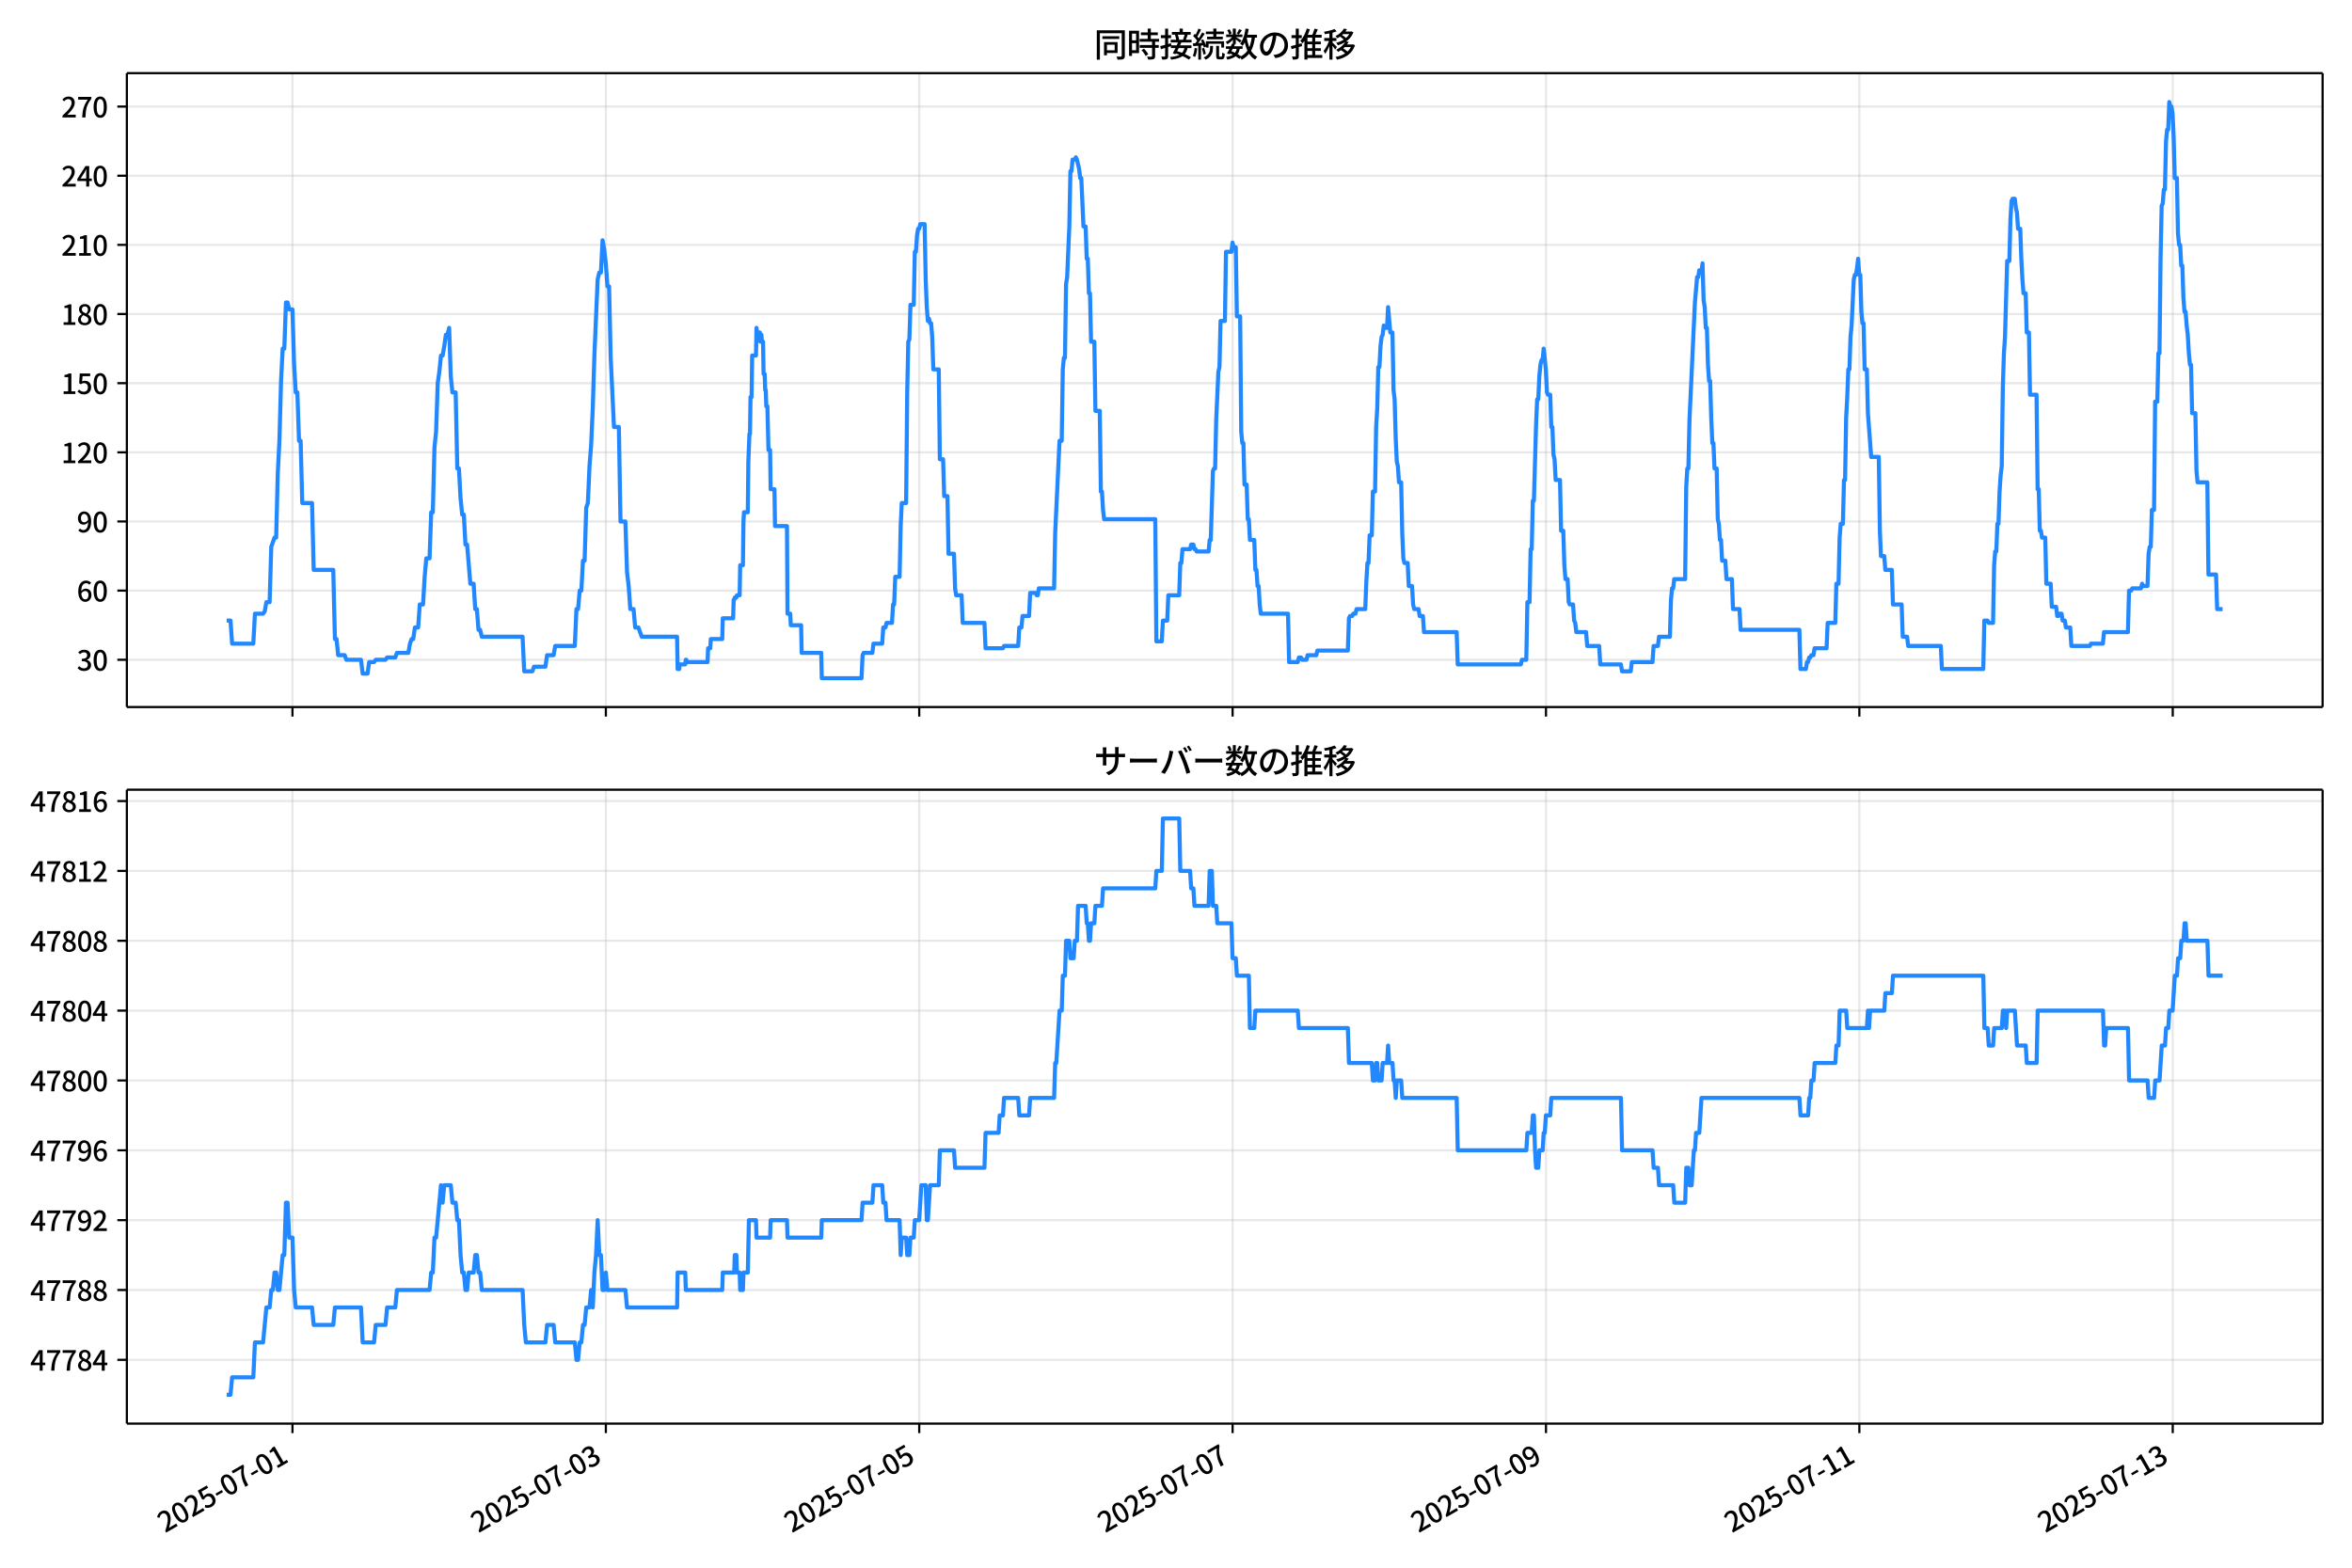 <!DOCTYPE svg  PUBLIC '-//W3C//DTD SVG 1.1//EN'  'http://www.w3.org/Graphics/SVG/1.1/DTD/svg11.dtd'>
<svg version="1.1" viewBox="0 0 864 576" xmlns="http://www.w3.org/2000/svg" xmlns:xlink="http://www.w3.org/1999/xlink">
 <defs>
  <style type="text/css">*{stroke-linejoin: round; stroke-linecap: butt}</style>
 </defs>
 <g id="aa">
  <g id="ab">
   <path d="m0 576h864v-576h-864z" fill="#fff"/>
  </g>
  <g id="ac">
   <g id="ad">
    <path d="m46.6 259.78h806.6v-232.9h-806.6z" fill="#fff"/>
   </g>
   <g id="ae">
    <g id="af">
     <g id="ag">
      <path d="m107.44 259.78v-232.9" clip-path="url(#e)" fill="none" stroke="#b0b0b0" stroke-linecap="square" stroke-opacity=".3" stroke-width=".8"/>
     </g>
     <g id="ah">
      <defs>
       <path id="g" d="m0 0v3.5" stroke="#000" stroke-width=".8"/>
      </defs>
      <use x="107.44" y="259.778" stroke="#000000" stroke-width=".8" xlink:href="#g"/>
     </g>
    </g>
    <g id="ai">
     <g id="aj">
      <path d="m222.56 259.78v-232.9" clip-path="url(#e)" fill="none" stroke="#b0b0b0" stroke-linecap="square" stroke-opacity=".3" stroke-width=".8"/>
     </g>
     <g id="ak">
      <use x="222.559" y="259.778" stroke="#000000" stroke-width=".8" xlink:href="#g"/>
     </g>
    </g>
    <g id="al">
     <g id="am">
      <path d="m337.68 259.78v-232.9" clip-path="url(#e)" fill="none" stroke="#b0b0b0" stroke-linecap="square" stroke-opacity=".3" stroke-width=".8"/>
     </g>
     <g id="an">
      <use x="337.677" y="259.778" stroke="#000000" stroke-width=".8" xlink:href="#g"/>
     </g>
    </g>
    <g id="ao">
     <g id="ap">
      <path d="m452.79 259.78v-232.9" clip-path="url(#e)" fill="none" stroke="#b0b0b0" stroke-linecap="square" stroke-opacity=".3" stroke-width=".8"/>
     </g>
     <g id="aq">
      <use x="452.795" y="259.778" stroke="#000000" stroke-width=".8" xlink:href="#g"/>
     </g>
    </g>
    <g id="ar">
     <g id="as">
      <path d="m567.91 259.78v-232.9" clip-path="url(#e)" fill="none" stroke="#b0b0b0" stroke-linecap="square" stroke-opacity=".3" stroke-width=".8"/>
     </g>
     <g id="at">
      <use x="567.913" y="259.778" stroke="#000000" stroke-width=".8" xlink:href="#g"/>
     </g>
    </g>
    <g id="au">
     <g id="av">
      <path d="m683.03 259.78v-232.9" clip-path="url(#e)" fill="none" stroke="#b0b0b0" stroke-linecap="square" stroke-opacity=".3" stroke-width=".8"/>
     </g>
     <g id="aw">
      <use x="683.031" y="259.778" stroke="#000000" stroke-width=".8" xlink:href="#g"/>
     </g>
    </g>
    <g id="ax">
     <g id="ay">
      <path d="m798.15 259.78v-232.9" clip-path="url(#e)" fill="none" stroke="#b0b0b0" stroke-linecap="square" stroke-opacity=".3" stroke-width=".8"/>
     </g>
     <g id="az">
      <use x="798.149" y="259.778" stroke="#000000" stroke-width=".8" xlink:href="#g"/>
     </g>
    </g>
   </g>
   <g id="ba">
    <g id="bb">
     <g id="bc">
      <path d="m46.6 242.42h806.6" clip-path="url(#e)" fill="none" stroke="#b0b0b0" stroke-linecap="square" stroke-opacity=".3" stroke-width=".8"/>
     </g>
     <g id="bd">
      <defs>
       <path id="d" d="m0 0h-3.5" stroke="#000" stroke-width=".8"/>
      </defs>
      <use x="46.6" y="242.416" stroke="#000000" stroke-width=".8" xlink:href="#d"/>
     </g>
     <g id="be">
      <!-- 30 -->
      <g transform="translate(28.2 246.4) scale(.1 -.1)">
       <defs>
        <path id="o" transform="scale(.016)" d="m1715-90q-371 0-656 90t-503 240q-217 150-377 323l359 474q211-205 479-359 269-153 634-153 269 0 467 92 199 93 311 266t112 423q0 256-125 451t-429 300q-304 106-835 106v551q467 0 732 105 266 106 384 291 119 186 119 423 0 307-192 489-192 183-531 183-269 0-503-119-233-118-438-316l-384 460q282 256 614 413 333 157 737 157 422 0 748-144 327-144 512-413 186-269 186-659 0-403-221-685-221-281-592-422v-26q269-70 490-227t349-400 128-557q0-422-215-726-214-304-573-468-358-163-787-163z"/>
        <path id="a" transform="scale(.016)" d="m1830-90q-460 0-806 275-346 276-535 823-188 547-188 1366 0 820 188 1357 189 538 535 803 346 266 806 266 461 0 800-269 340-269 528-803 189-534 189-1354 0-819-189-1366-188-547-528-823-339-275-800-275zm0 589q237 0 422 185 186 186 288 599 103 413 103 1091 0 679-103 1082-102 403-288 582-185 180-422 180-236 0-422-180-186-179-292-582-105-403-105-1082 0-678 105-1091 106-413 292-599 186-185 422-185z"/>
       </defs>
       <use xlink:href="#o"/>
       <use transform="translate(57)" xlink:href="#a"/>
      </g>
     </g>
    </g>
    <g id="bf">
     <g id="bg">
      <path d="m46.6 217.01h806.6" clip-path="url(#e)" fill="none" stroke="#b0b0b0" stroke-linecap="square" stroke-opacity=".3" stroke-width=".8"/>
     </g>
     <g id="bh">
      <use x="46.6" y="217.009" stroke="#000000" stroke-width=".8" xlink:href="#d"/>
     </g>
     <g id="bi">
      <!-- 60 -->
      <g transform="translate(28.2 220.99) scale(.1 -.1)">
       <defs>
        <path id="n" transform="scale(.016)" d="m1971-90q-339 0-634 144-294 144-518 435-224 292-352 733-128 442-128 1044 0 678 147 1161 148 483 397 784 250 301 570 445t665 144q397 0 688-147 292-147 490-359l-403-448q-128 154-327 253-198 99-409 99-307 0-567-182-259-182-413-605-153-422-153-1145 0-608 115-1002t326-589q212-195 493-195 212 0 375 121 163 122 259 343t96 522q0 300-90 511-89 212-259 320-169 109-419 109-211 0-451-134t-458-461l-25 538q134 192 313 323t374 201q196 71 375 71 397 0 694-163 298-163 467-490 170-326 170-825 0-468-195-817-195-348-512-544-317-195-701-195z"/>
       </defs>
       <use xlink:href="#n"/>
       <use transform="translate(57)" xlink:href="#a"/>
      </g>
     </g>
    </g>
    <g id="bj">
     <g id="bk">
      <path d="m46.6 191.6h806.6" clip-path="url(#e)" fill="none" stroke="#b0b0b0" stroke-linecap="square" stroke-opacity=".3" stroke-width=".8"/>
     </g>
     <g id="bl">
      <use x="46.6" y="191.602" stroke="#000000" stroke-width=".8" xlink:href="#d"/>
     </g>
     <g id="bm">
      <!-- 90 -->
      <g transform="translate(28.2 195.59) scale(.1 -.1)">
       <defs>
        <path id="m" transform="scale(.016)" d="m1562-90q-410 0-708 150-297 151-502 356l403 461q141-160 346-256t422-96q224 0 425 102 202 103 352 333 151 230 237 614 87 384 87 941 0 589-115 970t-323 563-496 182q-205 0-372-118-166-118-262-336t-96-525q0-301 86-512 87-211 259-323 173-112 417-112 224 0 460 141 237 141 448 461l32-544q-134-180-313-314t-371-208-384-74q-391 0-689 166-297 167-467 496-169 330-169 823 0 467 195 816t515 541 698 192q339 0 636-138 298-137 519-419 221-281 349-710t128-1018q0-691-141-1187t-391-807q-249-310-563-461-313-150-652-150z"/>
       </defs>
       <use xlink:href="#m"/>
       <use transform="translate(57)" xlink:href="#a"/>
      </g>
     </g>
    </g>
    <g id="bn">
     <g id="bo">
      <path d="m46.6 166.2h806.6" clip-path="url(#e)" fill="none" stroke="#b0b0b0" stroke-linecap="square" stroke-opacity=".3" stroke-width=".8"/>
     </g>
     <g id="bp">
      <use x="46.6" y="166.195" stroke="#000000" stroke-width=".8" xlink:href="#d"/>
     </g>
     <g id="bq">
      <!-- 120 -->
      <g transform="translate(22.5 170.18) scale(.1 -.1)">
       <defs>
        <path id="k" transform="scale(.016)" d="m544 0v608h1037v3277h-845v467q333 58 579 147 247 90 451 218h557v-4109h915v-608h-2694z"/>
        <path id="c" transform="scale(.016)" d="m282 0v429q697 621 1164 1136 468 515 701 956 234 442 234 826 0 256-87 451-86 196-262 301-176 106-445 106-275 0-506-151-230-150-422-368l-416 410q301 333 637 518 336 186 803 186 429 0 749-176t496-493 176-745q0-455-224-919t-615-935q-390-470-889-950 186 20 394 36t374 16h1184v-634h-3046z"/>
       </defs>
       <use xlink:href="#k"/>
       <use transform="translate(57)" xlink:href="#c"/>
       <use transform="translate(114)" xlink:href="#a"/>
      </g>
     </g>
    </g>
    <g id="br">
     <g id="bs">
      <path d="m46.6 140.79h806.6" clip-path="url(#e)" fill="none" stroke="#b0b0b0" stroke-linecap="square" stroke-opacity=".3" stroke-width=".8"/>
     </g>
     <g id="bt">
      <use x="46.6" y="140.788" stroke="#000000" stroke-width=".8" xlink:href="#d"/>
     </g>
     <g id="bu">
      <!-- 150 -->
      <g transform="translate(22.5 144.77) scale(.1 -.1)">
       <defs>
        <path id="l" transform="scale(.016)" d="m1715-90q-365 0-653 90t-506 237q-217 147-383 307l352 480q134-134 294-246t361-183q202-70 452-70 262 0 473 118 212 119 333 346 122 227 122 541 0 460-247 716-246 256-649 256-224 0-384-64t-365-198l-365 237 141 2240h2387v-627h-1747l-109-1204q154 77 307 118 154 42 340 42 397 0 723-160t518-490q192-329 192-847 0-519-224-887t-586-560q-361-192-777-192z"/>
       </defs>
       <use xlink:href="#k"/>
       <use transform="translate(57)" xlink:href="#l"/>
       <use transform="translate(114)" xlink:href="#a"/>
      </g>
     </g>
    </g>
    <g id="bv">
     <g id="bw">
      <path d="m46.6 115.38h806.6" clip-path="url(#e)" fill="none" stroke="#b0b0b0" stroke-linecap="square" stroke-opacity=".3" stroke-width=".8"/>
     </g>
     <g id="bx">
      <use x="46.6" y="115.381" stroke="#000000" stroke-width=".8" xlink:href="#d"/>
     </g>
     <g id="by">
      <!-- 180 -->
      <g transform="translate(22.5 119.37) scale(.1 -.1)">
       <defs>
        <path id="j" transform="scale(.016)" d="m1830-90q-441 0-787 163-345 164-547 448-202 285-202 650 0 314 122 557t314 419 403 291v32q-256 186-442 458-185 272-185 643 0 365 176 640t480 425q304 151 694 151 410 0 704-160t457-439q164-278 164-649 0-237-96-448t-234-381q-137-169-291-278v-32q218-115 397-285 179-169 288-406t109-557q0-346-189-628-189-281-532-448-342-166-803-166zm314 2708q205 198 310 419 106 221 106 464 0 211-83 384t-247 272q-163 99-393 99-288 0-480-183-192-182-192-502 0-256 134-429 135-172 359-294t486-230zm-294-2170q236 0 418 89 183 90 285 253 103 164 103 388 0 211-90 367-89 157-246 272-157 116-368 215t-454 195q-244-173-398-426-153-252-153-553 0-237 118-416 119-179 324-282 205-102 461-102z"/>
       </defs>
       <use xlink:href="#k"/>
       <use transform="translate(57)" xlink:href="#j"/>
       <use transform="translate(114)" xlink:href="#a"/>
      </g>
     </g>
    </g>
    <g id="bz">
     <g id="ca">
      <path d="m46.6 89.974h806.6" clip-path="url(#e)" fill="none" stroke="#b0b0b0" stroke-linecap="square" stroke-opacity=".3" stroke-width=".8"/>
     </g>
     <g id="cb">
      <use x="46.6" y="89.974" stroke="#000000" stroke-width=".8" xlink:href="#d"/>
     </g>
     <g id="cc">
      <!-- 210 -->
      <g transform="translate(22.5 93.959) scale(.1 -.1)">
       <use xlink:href="#c"/>
       <use transform="translate(57)" xlink:href="#k"/>
       <use transform="translate(114)" xlink:href="#a"/>
      </g>
     </g>
    </g>
    <g id="cd">
     <g id="ce">
      <path d="m46.6 64.567h806.6" clip-path="url(#e)" fill="none" stroke="#b0b0b0" stroke-linecap="square" stroke-opacity=".3" stroke-width=".8"/>
     </g>
     <g id="cf">
      <use x="46.6" y="64.567" stroke="#000000" stroke-width=".8" xlink:href="#d"/>
     </g>
     <g id="cg">
      <!-- 240 -->
      <g transform="translate(22.5 68.552) scale(.1 -.1)">
       <defs>
        <path id="i" transform="scale(.016)" d="m2170 0v3072q0 192 12 457 13 266 20 458h-26q-90-179-183-365-92-185-195-364l-921-1415h2579v-576h-3328v493l1875 2957h858v-4717h-691z"/>
       </defs>
       <use xlink:href="#c"/>
       <use transform="translate(57)" xlink:href="#i"/>
       <use transform="translate(114)" xlink:href="#a"/>
      </g>
     </g>
    </g>
    <g id="ch">
     <g id="ci">
      <path d="m46.6 39.16h806.6" clip-path="url(#e)" fill="none" stroke="#b0b0b0" stroke-linecap="square" stroke-opacity=".3" stroke-width=".8"/>
     </g>
     <g id="cj">
      <use x="46.6" y="39.16" stroke="#000000" stroke-width=".8" xlink:href="#d"/>
     </g>
     <g id="ck">
      <!-- 270 -->
      <g transform="translate(22.5 43.145) scale(.1 -.1)">
       <defs>
        <path id="b" transform="scale(.016)" d="m1235 0q32 646 109 1187t224 1024 384 941 576 938h-2208v627h3027v-455q-409-512-665-989-256-476-397-969t-205-1053-90-1251h-755z"/>
       </defs>
       <use xlink:href="#c"/>
       <use transform="translate(57)" xlink:href="#b"/>
       <use transform="translate(114)" xlink:href="#a"/>
      </g>
     </g>
    </g>
   </g>
   <g id="cl">
    <path d="m83.264 228.02h1.408l.598 8.469h7.781l.6-11.01h2.998l.6-.847.6-3.388h1.199l.6-20.326 1.199-3.388h.6l.6-23.713.6-11.857.6-22.019.6-11.857h.6l.6-16.938h.6l.6 2.541h1.199l.6 20.326.6 10.163h.6l.6 17.785h.6l.6 22.866h3.597l.6 24.56h7.195l.6 25.407h.6l.6 5.928h2.398l.6 1.694h5.396l.6 5.081h1.799l.6-4.234h1.799l.6-.847h3.597l.6-.847h2.998l.6-1.694h4.197l.6-3.388.6-1.694h.6l.6-4.234h1.199l.6-8.469h1.199l.6-10.163.6-6.775h1.199l.6-16.938h.6l.6-23.713.6-5.928.6-17.785.6-4.234.6-5.928h.6l.6-3.388.6-4.234h.6l.6-2.541.6 17.785.6 5.928h1.199l.6 27.948h.6l.6 11.01.6 5.928h.6l.6 11.01h.6l1.199 14.397h1.199l.6 9.316h.6l.6 7.622h.6l.6 2.541h14.989l.6 12.704h2.998l.6-1.694h4.197l.6-4.234h2.398l.6-3.388h7.195l.6-13.55h.6l.6-6.775h.6l.6-11.01h.6l.6-19.479.6-1.694.6-13.55.6-7.622.6-13.55.6-19.479 1.199-27.948.6-2.541h.6l.6-11.857.6 3.388.6 5.081.6 8.469h.6l.6 26.254 1.199 25.407h1.799l.6 34.723h1.799l.6 18.632.6 5.081.6 8.469h1.199l.6 6.775h1.199l1.199 3.388h12.991l.2 11.857h.6l.2-1.694h1.999l.2-1.694h.2l.2.847h7.595l.2-5.081h.799l.2-3.388h4.197l.2-7.622h3.797l.2-6.775h.2l.2-.847h.6l.2-.847h.999l.2-11.01h.999l.2-16.091.2-3.388h1.399l.2-18.632.4-10.163h.2l.2-13.55h.4l.2-15.244h1.399l.2-10.163.2 1.694h.999l.2 3.388.2-2.541h.2l.2 2.541h.4l.2 11.857h.4l.2 5.928h.2l.2 5.928h.4l.4 16.091h.6l.2 14.397h1.399l.2 13.55h4.397l.2 32.182h.999l.2 4.234h3.797l.2 10.163h7.195l.2 9.316h14.59l.4-8.469.4-.847h3.198l.4-3.388h3.198l.4-5.928h.799l.4-1.694h1.999l.4-6.775h.4l.4-10.163h1.599l.4-18.632.4-8.469h1.599l.4-40.651.4-18.632.4-.847.4-12.704h1.199l.4-19.479h.4l.4-5.928.4-2.541h.4l.4-1.694h1.599l.4 20.326.4 10.163.4 5.081.4-.847.4 1.694h.4l.4 5.081.4 11.857h1.999l.4 33.029h1.199l.4 13.55h1.199l.4 21.173h1.999l.4 12.704.4 2.541h1.999l.4 10.163h7.994l.4 9.316h6.396l.4-.847h5.196l.4-6.775h.799l.4-4.234h2.398l.4-8.469h1.999l.4.847h.4l.4-2.541h5.596l.4-20.326 1.599-33.876h.799l.4-26.254.4-4.234h.4l.4-27.101.4-2.541.799-18.632.4-20.326h.4l.4-4.234h.799l.4-.847.4.847.799 3.388.4 3.388h.4l.799 17.785h.799l.4 11.857h.4l.4 12.704h.4l.4 17.785h1.199l.4 25.407h1.599l.4 29.642h.4l.4 6.775.4 3.388h18.787l.4 44.886h1.999l.4-7.622h1.599l.4-9.316h3.997l.4-11.857h.4l.4-5.081h2.798l.4-1.694h.799l.4 1.694h.4l.4.847h4.397l.4-4.234h.4l.799-25.407.4-.847h.4l.4-17.785.799-17.785.4-1.694.4-16.938h1.599l.4-25.407h1.999l.4-3.388.4 1.694h.799l.4 25.407h1.199l.4 42.345.4 4.234h.4l.4 15.244h.799l.4 12.704h.4l.4 7.622h1.599l.4 11.01h.4l.4 5.928h.4l.4 6.775.4 3.388h9.993l.4 17.785h3.198l.4-1.694h.799l.4.847h1.599l.4-1.694h3.198l.4-1.694h11.192l.4-11.857.4-.847h.799l.4-.847h.799l.4-1.694h3.198l.4-10.163.4-6.775h.4l.4-10.163h.799l.4-16.091h.799l.4-23.713.4-6.775.4-15.244h.4l.4-7.622.4-3.388.4-.847.4-3.388.4.847h.799l.4-7.622.799 9.316h.799l.4 21.173.4 3.388.4 14.397.4 8.469.4 1.694.4 5.928h.799l.4 18.632.4 9.316.4 1.694h1.199l.4 8.469h1.199l.4 6.775.4 1.694h1.599l.4 2.541h1.199l.4 5.928h11.991l.4 11.857h23.184l.4-1.694h1.599l.4-21.173h.799l.4-19.479h.4l.4-17.785h.4l.799-27.948.4-9.316h.4l.4-8.469.4-4.234.4-1.694h.4l.4-4.234.799 7.622.4 8.469.4.847h.799l.4 11.857h.4l.4 10.163.4 1.694.4 7.622h1.599l.4 18.632h.799l.4 12.704.4 5.081h.799l.4 8.469.4.847h1.199l.4 5.928.4.847.4 3.388h3.597l.4 5.081h4.397l.4 6.775h7.595l.4 2.541h3.198l.4-3.388h7.595l.4-5.928h1.599l.4-3.388h3.997l.4-13.55.4-4.234h.4l.4-3.388h3.997l.4-33.876.4-6.775h.4l.4-17.785 1.599-34.723.4-8.469.799-9.316h.4l.4-2.541.4.847h.4l.4-3.388.4 13.55.4 2.541.4 7.622h.4l.4 13.55.4 5.928h.4l.4 13.55.4 9.316h.4l.4 9.316h.799l.4 18.632.4 1.694.4 5.928h.4l.4 7.622h1.199l.4 6.775h1.999l.4 11.01h2.398l.4 7.622h21.585l.4 14.397h1.999l.4-2.541h.4l.4-1.694h.4l.4-.847h.799l.4-2.541h4.397l.4-9.316h2.798l.4-14.397h.799l.4-16.938.4-5.081h.799l.4-16.091h.4l.4-22.866.4-7.622.4-10.163h.4l.4-11.857.4-4.234.799-16.938.4-1.694h.4l.4-2.541.4-3.388.4 5.928h.4l.4 13.55.4 4.234h.4l.4 16.938h.799l.4 16.091 1.199 16.091h2.798l.4 27.101.4 9.316h1.199l.4 5.081h2.398l.4 12.704h3.198l.4 11.857h1.599l.4 3.388h11.991l.4 8.469h15.189l.4-17.785h1.199l.4.847h1.599l.4-21.173.4-5.081h.4l.4-10.163h.4l.4-11.857.4-5.928.4-3.388.4-28.795.4-12.704.4-5.928.799-27.948h.799l.4-15.244.4-6.775.4-.847h.799l.4 3.388.4 1.694.4 5.928h.799l.4 11.01.4 7.622.4 5.081h.799l.4 14.397h.799l.4 22.866h2.398l.4 34.723h.4l.4 15.244h.4l.4 2.541h1.199l.4 16.938h1.599l.4 8.469h1.599l.4 3.388h.4l.4-.847h.799l.4 2.541h.799l.4 2.541h1.599l.4 6.775h6.795l.4-.847h4.397l.4-4.234h8.794l.4-15.244h.799l.4-.847h3.198l.4-1.694.4.847h1.599l.4-11.857.4-2.541h.4l.4-13.55h.799l.4-39.804h.799l.4-17.785h.4l.4-34.723.4-19.479.4-.847.4-5.081h.4l.4-17.785.4-4.234h.4l.4-10.163.4 1.694h.4l.4 2.541.4 8.469.4 15.244h.799l.4 20.326.4 4.234h.4l.4 7.622h.4l.4 11.857.4 5.081h.4l.4 5.081.4 3.388.4 6.775.4 4.234h.4l.4 17.785h1.199l.4 21.173.4 4.234h3.597l.4 33.876h2.798l.4 12.704h1.999v0" clip-path="url(#e)" fill="none" stroke="#28f" stroke-linecap="square" stroke-width="1.5"/>
   </g>
   <g id="cm">
    <path d="m46.6 259.78v-232.9" fill="none" stroke="#000" stroke-linecap="square" stroke-width=".8"/>
   </g>
   <g id="cn">
    <path d="m853.2 259.78v-232.9" fill="none" stroke="#000" stroke-linecap="square" stroke-width=".8"/>
   </g>
   <g id="co">
    <path d="m46.6 259.78h806.6" fill="none" stroke="#000" stroke-linecap="square" stroke-width=".8"/>
   </g>
   <g id="cp">
    <path d="m46.6 26.88h806.6" fill="none" stroke="#000" stroke-linecap="square" stroke-width=".8"/>
   </g>
   <g id="cq">
    <!-- 同時接続数の推移 -->
    <g transform="translate(401.9 20.88) scale(.12 -.12)">
     <defs>
      <path id="x" transform="scale(.016)" d="m1587 3936h3232v-518h-3232v518zm320-1114h557v-2534h-557v2534zm301 0h2291v-2086h-2291v512h1734v1069h-1734v505zm-1683 2260h5113v-570h-4524v-5056h-589v5626zm4768 0h595v-4896q0-250-67-397t-227-218q-160-77-426-96t-675-19q-13 83-45 192t-77 218q-45 108-89 185 281-13 527-13 247 0 330 0 83 7 118 42 36 35 36 112v4890z"/>
      <path id="v" transform="scale(.016)" d="m2714 4672h3238v-525h-3238v525zm-244-1235h3712v-538h-3712v538zm20-1184h3635v-531h-3635v531zm1523 3155h595v-2310h-595v2310zm832-2451h589v-2823q0-230-61-364-61-135-227-199-167-70-423-86t-633-16q-20 121-78 285-57 163-121 284 275-6 509-9t310-3q77 6 106 28 29 23 29 93v2810zm-2023-1677 487 282q153-160 313-352t294-381q135-189 206-343l-519-313q-64 153-189 348-124 196-278 394-154 199-314 365zm-2086 3718h1619v-4281h-1619v544h1056v3187h-1056v550zm32-1843h1293v-537h-1293v537zm-320 1843h563v-4832h-563v4832z"/>
      <path id="w" transform="scale(.016)" d="m3866 5408h614v-870h-614v870zm-1479-653h3597v-518h-3597v518zm-230-1485h4e3v-518h-4e3v518zm825 922 519 102q64-160 121-342 58-182 96-352 39-170 45-304l-544-128q-6 134-42 313-35 180-83 365-48 186-112 346zm1856 109 589-71q-96-275-202-557-105-281-195-486l-518 77q58 147 122 329 64 183 118 372t86 336zm-2643-2106h3943v-518h-3943v518zm1408 685 602-115q-167-371-362-784t-390-797-362-685l-525 179q160 288 346 666t368 784 323 752zm-659-2157 358 403q352-102 733-240 381-137 752-304 371-166 697-336 327-169 558-329l-384-461q-218 160-532 336-313 176-685 345-371 170-755 323-384 154-742 263zm1894 1114 583-71q-122-550-353-944-230-393-604-662t-922-435q-547-167-1296-269-25 128-93 269-67 141-137 230 678 64 1168 192t819 349q330 221 531 550 202 330 304 791zm-4684 217q396 90 953 240 557 151 1120 311l77-544q-525-154-1053-311-528-156-963-284l-134 588zm121 2093h1965v-563h-1965v563zm819 1248h576v-5229q0-236-51-374t-192-208q-141-77-355-99-214-23-541-16-13 115-64 288t-109 294q205-6 381-6t234 0q64 0 92 28 29 29 29 93v5229z"/>
      <path id="u" transform="scale(.016)" d="m4058 5408h595v-1798h-595v1798zm-1415-563h3443v-499h-3443v499zm231-992h3008v-499h-3008v499zm-224-877h3475v-1203h-531v729h-2432v-729h-512v1203zm1964-877h551v-1881q0-122 22-157 23-35 106-35 25 0 92 0 68 0 135 0t99 0q51 0 83 54t45 224 19 515q90-70 234-131t259-93q-19-429-83-662-64-234-183-326-118-93-316-93-39 0-103 0t-134 0-138 0q-67 0-99 0-237 0-365 64t-176 218q-48 153-48 422v1881zm-1164-6h550v-455q0-243-48-528-48-284-186-579-137-294-409-572-272-279-727-503-70 90-192 208-121 118-230 195 416 205 665 438 250 234 371 474 122 240 164 467 42 228 42 413v442zm-2240 3309 524-192q-121-244-259-503-137-259-275-496t-259-416l-410 173q122 186 246 438 125 253 240 515 116 263 193 481zm716-743 500-230q-224-359-496-756-272-396-548-764-275-368-518-650l-358 205q179 211 377 483 199 272 387 569 189 298 358 592 170 295 298 551zm-1721-665 307 403q166-154 339-340 173-185 320-364t224-327l-326-460q-77 160-218 348-141 189-314 384-172 196-332 356zm1485-832 435 179q128-211 249-458 122-246 215-474 93-227 137-412l-473-211q-32 185-119 422-86 237-201 486-115 250-243 468zm-1530-583q422 26 998 54 576 29 1184 68l7-499q-570-45-1127-84-556-38-992-70l-70 531zm1702-992 436 135q121-276 214-596t118-556l-454-148q-26 237-112 563-86 327-202 602zm-1363 109 499-83q-57-455-163-897-105-441-253-748-51 32-134 73-83 42-170 83-86 42-144 62 148 294 234 697t131 813zm691 627h525v-2861h-525v2861z"/>
      <path id="q" transform="scale(.016)" d="m224 2022h3187v-499h-3187v499zm51 2247h3111v-487h-3111v487zm1127-1735 563-121q-154-320-333-672t-352-679q-173-326-326-582l-532 173q148 243 324 566t345 669q170 346 311 646zm934-832 563-64q-89-480-262-838t-461-614-701-432-976-298q-25 128-99 269t-157 237q659 102 1085 303 426 202 666 554t342 883zm422 3597 519-211q-147-218-298-436-150-217-278-377l-403 186q121 173 252 413 132 240 208 425zm-1203 109h563v-2957h-563v2957zm-1075-320 448 186q134-192 246-420 112-227 157-393l-467-211q-38 172-147 406t-237 432zm1094-1050 397-236q-160-263-400-529-240-265-519-489-278-224-553-378-51 103-141 237-89 135-179 218 269 109 534 294 266 186 493 416 228 231 368 467zm487-204q83-45 246-145 163-99 352-211t346-211 221-150l-327-423q-83 77-230 198-147 122-317 253-170 132-327 250-156 119-259 189l295 250zm1798 396h2311v-556h-2311v556zm115 1178 615-90q-103-640-263-1235t-384-1101q-224-505-512-889-44 57-134 134t-186 157-166 125q275 339 473 796 199 458 340 995 141 538 217 1108zm1223-1510 614-58q-147-1101-445-1940-297-838-813-1443-515-604-1321-1014-26 71-90 177-64 105-134 208-70 102-128 159 742 346 1212 880 471 535 730 1290 260 755 375 1741zm-1005-135q134-851 387-1597 253-745 659-1305 407-560 1002-874-70-57-154-150-83-93-154-189-70-96-121-179-633 371-1056 988-422 618-688 1434-265 816-425 1783l550 89zm-3309-3065 327 416q377-148 754-330 378-182 701-378 324-195 548-368l-416-435q-211 179-519 378-307 198-666 383-358 186-729 334z"/>
      <path id="t" transform="scale(.016)" d="m3686 4378q-64-493-163-1041-99-547-265-1084-192-653-432-1104t-522-688-595-237q-320 0-596 221-275 221-448 621-172 400-172 931 0 537 220 1017 221 480 611 851 391 372 909 583 519 211 1121 211 576 0 1040-186 464-185 793-515 330-329 502-771 173-441 173-941 0-672-278-1194-278-521-816-851-538-329-1318-444l-378 601q166 20 307 42t263 48q307 70 585 217 279 148 496 375 218 227 342 534 125 308 125 692t-122 713q-121 330-358 573-236 243-582 380-346 138-781 138-525 0-935-186-409-185-694-489-284-304-432-656-147-352-147-678 0-365 89-605 90-240 224-355 135-115 276-115t288 144 297 457q151 314 298 800 147 461 246 982 100 522 145 1021l684-12z"/>
      <path id="r" transform="scale(.016)" d="m2995 2925h2893v-519h-2893v519zm0-1280h2893v-519h-2893v519zm-64-1299h3232v-557h-3232v557zm1312 3577h563v-3763h-563v3763zm429 1466 634-141q-154-390-340-794-185-403-339-684l-512 140q103 199 208 458 106 259 195 528 90 269 154 493zm-1472 25 582-147q-153-518-371-1018-217-499-483-931t-573-758q-38 64-109 160-70 96-147 198-77 103-141 160 416 416 733 1034t509 1302zm128-1203h2720v-537h-2720v-4205h-582v4422l313 320h269zm-3174-2157q396 90 953 240 557 151 1120 311l77-544q-525-154-1053-311-528-156-963-284l-134 588zm121 2093h1965v-563h-1965v563zm819 1248h576v-5229q0-236-51-374t-192-208q-141-77-355-99-214-23-541-16-13 115-64 288t-109 294q205-6 381-6t234 0q64 0 92 28 29 29 29 93v5229z"/>
      <path id="p" transform="scale(.016)" d="m4051 5402 595-109q-281-493-729-941t-1107-806q-39 64-106 144t-141 153q-73 74-137 119 608 288 1011 678t614 762zm-77-557h1511v-493h-1863l352 493zm1293 0h109l109 25 384-179q-192-505-496-905t-695-701q-390-301-845-519-454-217-947-358-44 109-137 253t-176 227q448 109 867 294 419 186 777 445 359 259 631 592t419 730v96zm-1990-954 377 307q167-96 336-218 170-121 320-249 151-128 247-237l-397-332q-90 108-237 236t-317 259q-169 132-329 234zm1107-934 595-109q-307-538-803-1031-496-492-1232-876-38 64-102 144t-138 156q-74 77-138 116 455 217 807 483t604 554q253 288 407 563zm-90-589h1460v-506h-1818l358 506zm1268 0h121l109 26 384-167q-192-614-531-1075t-787-794q-448-332-983-553-534-221-1129-355-45 115-132 269-86 153-176 249 551 96 1043 285 493 189 903 473 410 285 714 669t464 883v90zm-2132-1056 410 339q186-102 384-237 198-134 371-275t282-269l-435-371q-103 128-270 272-166 144-361 288t-381 253zm-2150 3533h589v-5376h-589v5376zm-992-1242h2336v-569h-2336v569zm1024-224 365-160q-96-339-231-707-134-368-291-727-157-358-336-672-179-313-365-537-44 128-134 291t-160 272q173 192 339 457 167 266 323 570 157 304 282 618t208 595zm941 1946 416-467q-314-122-695-221-380-99-784-173-403-74-780-131-20 102-71 236-51 135-102 231 358 58 732 138 375 80 711 179t573 208zm-397-2579q58-45 179-170 122-125 266-266 144-140 259-265t160-183l-352-473q-58 102-157 255-99 154-218 317-118 164-227 311-108 147-185 237l275 237z"/>
     </defs>
     <use xlink:href="#x"/>
     <use transform="translate(100)" xlink:href="#v"/>
     <use transform="translate(200)" xlink:href="#w"/>
     <use transform="translate(300)" xlink:href="#u"/>
     <use transform="translate(400)" xlink:href="#q"/>
     <use transform="translate(500)" xlink:href="#t"/>
     <use transform="translate(600)" xlink:href="#r"/>
     <use transform="translate(700)" xlink:href="#p"/>
    </g>
   </g>
  </g>
  <g id="cr">
   <g id="cs">
    <path d="m46.6 523.06h806.6v-232.9h-806.6z" fill="#fff"/>
   </g>
   <g id="ct">
    <g id="cu">
     <g id="cv">
      <path d="m107.44 523.06v-232.9" clip-path="url(#f)" fill="none" stroke="#b0b0b0" stroke-linecap="square" stroke-opacity=".3" stroke-width=".8"/>
     </g>
     <g id="cw">
      <use x="107.44" y="523.055" stroke="#000000" stroke-width=".8" xlink:href="#g"/>
     </g>
     <g id="cx">
      <!-- 2025-07-01 -->
      <g transform="translate(60.651 563.33) rotate(-30) scale(.1 -.1)">
       <defs>
        <path id="h" transform="scale(.016)" d="m301 1536v544h1689v-544h-1689z"/>
       </defs>
       <use xlink:href="#c"/>
       <use transform="translate(57)" xlink:href="#a"/>
       <use transform="translate(114)" xlink:href="#c"/>
       <use transform="translate(171)" xlink:href="#l"/>
       <use transform="translate(228)" xlink:href="#h"/>
       <use transform="translate(263.7)" xlink:href="#a"/>
       <use transform="translate(320.7)" xlink:href="#b"/>
       <use transform="translate(377.7)" xlink:href="#h"/>
       <use transform="translate(413.4)" xlink:href="#a"/>
       <use transform="translate(470.4)" xlink:href="#k"/>
      </g>
     </g>
    </g>
    <g id="cy">
     <g id="cz">
      <path d="m222.56 523.06v-232.9" clip-path="url(#f)" fill="none" stroke="#b0b0b0" stroke-linecap="square" stroke-opacity=".3" stroke-width=".8"/>
     </g>
     <g id="da">
      <use x="222.559" y="523.055" stroke="#000000" stroke-width=".8" xlink:href="#g"/>
     </g>
     <g id="db">
      <!-- 2025-07-03 -->
      <g transform="translate(175.77 563.33) rotate(-30) scale(.1 -.1)">
       <use xlink:href="#c"/>
       <use transform="translate(57)" xlink:href="#a"/>
       <use transform="translate(114)" xlink:href="#c"/>
       <use transform="translate(171)" xlink:href="#l"/>
       <use transform="translate(228)" xlink:href="#h"/>
       <use transform="translate(263.7)" xlink:href="#a"/>
       <use transform="translate(320.7)" xlink:href="#b"/>
       <use transform="translate(377.7)" xlink:href="#h"/>
       <use transform="translate(413.4)" xlink:href="#a"/>
       <use transform="translate(470.4)" xlink:href="#o"/>
      </g>
     </g>
    </g>
    <g id="dc">
     <g id="dd">
      <path d="m337.68 523.06v-232.9" clip-path="url(#f)" fill="none" stroke="#b0b0b0" stroke-linecap="square" stroke-opacity=".3" stroke-width=".8"/>
     </g>
     <g id="de">
      <use x="337.677" y="523.055" stroke="#000000" stroke-width=".8" xlink:href="#g"/>
     </g>
     <g id="df">
      <!-- 2025-07-05 -->
      <g transform="translate(290.89 563.33) rotate(-30) scale(.1 -.1)">
       <use xlink:href="#c"/>
       <use transform="translate(57)" xlink:href="#a"/>
       <use transform="translate(114)" xlink:href="#c"/>
       <use transform="translate(171)" xlink:href="#l"/>
       <use transform="translate(228)" xlink:href="#h"/>
       <use transform="translate(263.7)" xlink:href="#a"/>
       <use transform="translate(320.7)" xlink:href="#b"/>
       <use transform="translate(377.7)" xlink:href="#h"/>
       <use transform="translate(413.4)" xlink:href="#a"/>
       <use transform="translate(470.4)" xlink:href="#l"/>
      </g>
     </g>
    </g>
    <g id="dg">
     <g id="dh">
      <path d="m452.79 523.06v-232.9" clip-path="url(#f)" fill="none" stroke="#b0b0b0" stroke-linecap="square" stroke-opacity=".3" stroke-width=".8"/>
     </g>
     <g id="di">
      <use x="452.795" y="523.055" stroke="#000000" stroke-width=".8" xlink:href="#g"/>
     </g>
     <g id="dj">
      <!-- 2025-07-07 -->
      <g transform="translate(406.01 563.33) rotate(-30) scale(.1 -.1)">
       <use xlink:href="#c"/>
       <use transform="translate(57)" xlink:href="#a"/>
       <use transform="translate(114)" xlink:href="#c"/>
       <use transform="translate(171)" xlink:href="#l"/>
       <use transform="translate(228)" xlink:href="#h"/>
       <use transform="translate(263.7)" xlink:href="#a"/>
       <use transform="translate(320.7)" xlink:href="#b"/>
       <use transform="translate(377.7)" xlink:href="#h"/>
       <use transform="translate(413.4)" xlink:href="#a"/>
       <use transform="translate(470.4)" xlink:href="#b"/>
      </g>
     </g>
    </g>
    <g id="dk">
     <g id="dl">
      <path d="m567.91 523.06v-232.9" clip-path="url(#f)" fill="none" stroke="#b0b0b0" stroke-linecap="square" stroke-opacity=".3" stroke-width=".8"/>
     </g>
     <g id="dm">
      <use x="567.913" y="523.055" stroke="#000000" stroke-width=".8" xlink:href="#g"/>
     </g>
     <g id="dn">
      <!-- 2025-07-09 -->
      <g transform="translate(521.12 563.33) rotate(-30) scale(.1 -.1)">
       <use xlink:href="#c"/>
       <use transform="translate(57)" xlink:href="#a"/>
       <use transform="translate(114)" xlink:href="#c"/>
       <use transform="translate(171)" xlink:href="#l"/>
       <use transform="translate(228)" xlink:href="#h"/>
       <use transform="translate(263.7)" xlink:href="#a"/>
       <use transform="translate(320.7)" xlink:href="#b"/>
       <use transform="translate(377.7)" xlink:href="#h"/>
       <use transform="translate(413.4)" xlink:href="#a"/>
       <use transform="translate(470.4)" xlink:href="#m"/>
      </g>
     </g>
    </g>
    <g id="do">
     <g id="dp">
      <path d="m683.03 523.06v-232.9" clip-path="url(#f)" fill="none" stroke="#b0b0b0" stroke-linecap="square" stroke-opacity=".3" stroke-width=".8"/>
     </g>
     <g id="dq">
      <use x="683.031" y="523.055" stroke="#000000" stroke-width=".8" xlink:href="#g"/>
     </g>
     <g id="dr">
      <!-- 2025-07-11 -->
      <g transform="translate(636.24 563.33) rotate(-30) scale(.1 -.1)">
       <use xlink:href="#c"/>
       <use transform="translate(57)" xlink:href="#a"/>
       <use transform="translate(114)" xlink:href="#c"/>
       <use transform="translate(171)" xlink:href="#l"/>
       <use transform="translate(228)" xlink:href="#h"/>
       <use transform="translate(263.7)" xlink:href="#a"/>
       <use transform="translate(320.7)" xlink:href="#b"/>
       <use transform="translate(377.7)" xlink:href="#h"/>
       <use transform="translate(413.4)" xlink:href="#k"/>
       <use transform="translate(470.4)" xlink:href="#k"/>
      </g>
     </g>
    </g>
    <g id="ds">
     <g id="dt">
      <path d="m798.15 523.06v-232.9" clip-path="url(#f)" fill="none" stroke="#b0b0b0" stroke-linecap="square" stroke-opacity=".3" stroke-width=".8"/>
     </g>
     <g id="du">
      <use x="798.149" y="523.055" stroke="#000000" stroke-width=".8" xlink:href="#g"/>
     </g>
     <g id="dv">
      <!-- 2025-07-13 -->
      <g transform="translate(751.36 563.33) rotate(-30) scale(.1 -.1)">
       <use xlink:href="#c"/>
       <use transform="translate(57)" xlink:href="#a"/>
       <use transform="translate(114)" xlink:href="#c"/>
       <use transform="translate(171)" xlink:href="#l"/>
       <use transform="translate(228)" xlink:href="#h"/>
       <use transform="translate(263.7)" xlink:href="#a"/>
       <use transform="translate(320.7)" xlink:href="#b"/>
       <use transform="translate(377.7)" xlink:href="#h"/>
       <use transform="translate(413.4)" xlink:href="#k"/>
       <use transform="translate(470.4)" xlink:href="#o"/>
      </g>
     </g>
    </g>
   </g>
   <g id="dw">
    <g id="dx">
     <g id="dy">
      <path d="m46.6 499.64h806.6" clip-path="url(#f)" fill="none" stroke="#b0b0b0" stroke-linecap="square" stroke-opacity=".3" stroke-width=".8"/>
     </g>
     <g id="dz">
      <use x="46.6" y="499.637" stroke="#000000" stroke-width=".8" xlink:href="#d"/>
     </g>
     <g id="ea">
      <!-- 47784 -->
      <g transform="translate(11.1 503.62) scale(.1 -.1)">
       <use xlink:href="#i"/>
       <use transform="translate(57)" xlink:href="#b"/>
       <use transform="translate(114)" xlink:href="#b"/>
       <use transform="translate(171)" xlink:href="#j"/>
       <use transform="translate(228)" xlink:href="#i"/>
      </g>
     </g>
    </g>
    <g id="eb">
     <g id="ec">
      <path d="m46.6 473.97h806.6" clip-path="url(#f)" fill="none" stroke="#b0b0b0" stroke-linecap="square" stroke-opacity=".3" stroke-width=".8"/>
     </g>
     <g id="ed">
      <use x="46.6" y="473.974" stroke="#000000" stroke-width=".8" xlink:href="#d"/>
     </g>
     <g id="ee">
      <!-- 47788 -->
      <g transform="translate(11.1 477.96) scale(.1 -.1)">
       <use xlink:href="#i"/>
       <use transform="translate(57)" xlink:href="#b"/>
       <use transform="translate(114)" xlink:href="#b"/>
       <use transform="translate(171)" xlink:href="#j"/>
       <use transform="translate(228)" xlink:href="#j"/>
      </g>
     </g>
    </g>
    <g id="ef">
     <g id="eg">
      <path d="m46.6 448.31h806.6" clip-path="url(#f)" fill="none" stroke="#b0b0b0" stroke-linecap="square" stroke-opacity=".3" stroke-width=".8"/>
     </g>
     <g id="eh">
      <use x="46.6" y="448.31" stroke="#000000" stroke-width=".8" xlink:href="#d"/>
     </g>
     <g id="ei">
      <!-- 47792 -->
      <g transform="translate(11.1 452.3) scale(.1 -.1)">
       <use xlink:href="#i"/>
       <use transform="translate(57)" xlink:href="#b"/>
       <use transform="translate(114)" xlink:href="#b"/>
       <use transform="translate(171)" xlink:href="#m"/>
       <use transform="translate(228)" xlink:href="#c"/>
      </g>
     </g>
    </g>
    <g id="ej">
     <g id="ek">
      <path d="m46.6 422.65h806.6" clip-path="url(#f)" fill="none" stroke="#b0b0b0" stroke-linecap="square" stroke-opacity=".3" stroke-width=".8"/>
     </g>
     <g id="el">
      <use x="46.6" y="422.646" stroke="#000000" stroke-width=".8" xlink:href="#d"/>
     </g>
     <g id="em">
      <!-- 47796 -->
      <g transform="translate(11.1 426.63) scale(.1 -.1)">
       <use xlink:href="#i"/>
       <use transform="translate(57)" xlink:href="#b"/>
       <use transform="translate(114)" xlink:href="#b"/>
       <use transform="translate(171)" xlink:href="#m"/>
       <use transform="translate(228)" xlink:href="#n"/>
      </g>
     </g>
    </g>
    <g id="en">
     <g id="eo">
      <path d="m46.6 396.98h806.6" clip-path="url(#f)" fill="none" stroke="#b0b0b0" stroke-linecap="square" stroke-opacity=".3" stroke-width=".8"/>
     </g>
     <g id="ep">
      <use x="46.6" y="396.983" stroke="#000000" stroke-width=".8" xlink:href="#d"/>
     </g>
     <g id="eq">
      <!-- 47800 -->
      <g transform="translate(11.1 400.97) scale(.1 -.1)">
       <use xlink:href="#i"/>
       <use transform="translate(57)" xlink:href="#b"/>
       <use transform="translate(114)" xlink:href="#j"/>
       <use transform="translate(171)" xlink:href="#a"/>
       <use transform="translate(228)" xlink:href="#a"/>
      </g>
     </g>
    </g>
    <g id="er">
     <g id="es">
      <path d="m46.6 371.32h806.6" clip-path="url(#f)" fill="none" stroke="#b0b0b0" stroke-linecap="square" stroke-opacity=".3" stroke-width=".8"/>
     </g>
     <g id="et">
      <use x="46.6" y="371.319" stroke="#000000" stroke-width=".8" xlink:href="#d"/>
     </g>
     <g id="eu">
      <!-- 47804 -->
      <g transform="translate(11.1 375.3) scale(.1 -.1)">
       <use xlink:href="#i"/>
       <use transform="translate(57)" xlink:href="#b"/>
       <use transform="translate(114)" xlink:href="#j"/>
       <use transform="translate(171)" xlink:href="#a"/>
       <use transform="translate(228)" xlink:href="#i"/>
      </g>
     </g>
    </g>
    <g id="ev">
     <g id="ew">
      <path d="m46.6 345.66h806.6" clip-path="url(#f)" fill="none" stroke="#b0b0b0" stroke-linecap="square" stroke-opacity=".3" stroke-width=".8"/>
     </g>
     <g id="ex">
      <use x="46.6" y="345.655" stroke="#000000" stroke-width=".8" xlink:href="#d"/>
     </g>
     <g id="ey">
      <!-- 47808 -->
      <g transform="translate(11.1 349.64) scale(.1 -.1)">
       <use xlink:href="#i"/>
       <use transform="translate(57)" xlink:href="#b"/>
       <use transform="translate(114)" xlink:href="#j"/>
       <use transform="translate(171)" xlink:href="#a"/>
       <use transform="translate(228)" xlink:href="#j"/>
      </g>
     </g>
    </g>
    <g id="ez">
     <g id="fa">
      <path d="m46.6 319.99h806.6" clip-path="url(#f)" fill="none" stroke="#b0b0b0" stroke-linecap="square" stroke-opacity=".3" stroke-width=".8"/>
     </g>
     <g id="fb">
      <use x="46.6" y="319.992" stroke="#000000" stroke-width=".8" xlink:href="#d"/>
     </g>
     <g id="fc">
      <!-- 47812 -->
      <g transform="translate(11.1 323.98) scale(.1 -.1)">
       <use xlink:href="#i"/>
       <use transform="translate(57)" xlink:href="#b"/>
       <use transform="translate(114)" xlink:href="#j"/>
       <use transform="translate(171)" xlink:href="#k"/>
       <use transform="translate(228)" xlink:href="#c"/>
      </g>
     </g>
    </g>
    <g id="fd">
     <g id="fe">
      <path d="m46.6 294.33h806.6" clip-path="url(#f)" fill="none" stroke="#b0b0b0" stroke-linecap="square" stroke-opacity=".3" stroke-width=".8"/>
     </g>
     <g id="ff">
      <use x="46.6" y="294.328" stroke="#000000" stroke-width=".8" xlink:href="#d"/>
     </g>
     <g id="fg">
      <!-- 47816 -->
      <g transform="translate(11.1 298.31) scale(.1 -.1)">
       <use xlink:href="#i"/>
       <use transform="translate(57)" xlink:href="#b"/>
       <use transform="translate(114)" xlink:href="#j"/>
       <use transform="translate(171)" xlink:href="#k"/>
       <use transform="translate(228)" xlink:href="#n"/>
      </g>
     </g>
    </g>
   </g>
   <g id="fh">
    <path d="m83.264 512.47h1.408l.598-6.416h7.781l.6-12.832h2.998l1.199-12.832h1.199l.6-6.416h.6l.6-6.416h.6l.6 6.416h.6l1.199-12.832h.6l.6-19.248h.6l.6 12.832h1.199l.6 19.248.6 6.416h5.996l.6 6.416h7.195l.6-6.416h9.593l.6 12.832h4.197l.6-6.416h3.597l.6-6.416h2.998l.6-6.416h11.991l.6-6.416h.6l.6-12.832h.6l1.799-19.248.6 6.416.6-6.416h2.398l.6 6.416h1.199l.6 6.416h.6l.6 12.832.6 6.416h.6l.6 6.416h.6l.6-6.416h1.799l.6-6.416h.6l.6 6.416h.6l.6 6.416h14.989l.6 12.832.6 6.416h7.195l.6-6.416h2.398l.6 6.416h7.195l.6 6.416h.6l.6-6.416h.6l.6-6.416h.6l.6-6.416h1.199l.6-6.416.6 6.416.6-12.832.6-6.416.6-12.832.6 12.832h.6l.6 12.832h.6l.6-6.416.6 6.416h6.595l.6 6.416h18.387l.2-12.832h2.798l.2 6.416h13.39l.2-6.416h4.197l.2-6.416h.6l.2 6.416h.999l.2 6.416h.999l.2-6.416h1.599l.4-19.248h2.598l.2 6.416h4.996l.2-6.416h5.996l.2 6.416h12.391l.2-6.416h14.59l.4-6.416h3.597l.4-6.416h3.198l.4 6.416h.799l.4 6.416h4.797l.4 12.832.4-6.416h1.599l.4 6.416h.799l.4-6.416h1.199l.4-6.416h1.599l.799-12.832h1.599l.4 12.832h.4l.799-12.832h3.198l.4-12.832h5.196l.4 6.416h10.792l.4-12.832h4.797l.4-6.416h1.199l.4-6.416h5.196l.4 6.416h3.597l.4-6.416h8.794l.4-12.832h.4l1.199-19.248h.799l.4-12.832h.799l.4-12.832h1.199l.4 6.416h1.199l.4-6.416h.799l.4-12.832h2.798l.4 6.416h.4l.4 6.416h.4l.4-6.416h1.199l.4-6.416h2.398l.4-6.416h19.186l.4-6.416h1.999l.4-19.248h5.996l.4 19.248h3.597l.4 6.416h.799l.4 6.416h5.196l.4-12.832h.799l.4 12.832h1.199l.4 6.416h5.196l.4 12.832h1.199l.4 6.416h4.397l.4 19.248h1.599l.4-6.416h15.589l.4 6.416h17.987l.4 12.832h8.394l.4 6.416h.799l.4-6.416h.4l.4 6.416h1.199l.4-6.416h1.599l.4-6.416.4 6.416h1.199l.4 6.416h.4l.4 6.416.4-6.416h1.599l.4 6.416h19.986l.4 19.248h25.182l.4-6.416h1.599l.4-6.416h.4l.4 12.832.4 6.416h.799l.4-6.416h1.199l.4-6.416h.4l.4-6.416h1.599l.4-6.416h25.582l.4 19.248h11.192l.4 6.416h1.599l.4 6.416h5.196l.4 6.416h3.997l.4-12.832h.799l.4 6.416h.799l.799-12.832h.4l.4-6.416h1.199l.799-12.832h35.974l.4 6.416h2.798l.4-6.416h.4l.4-6.416h.799l.4-6.416h7.595l.4-6.416h.799l.4-12.832h2.398l.4 6.416h7.195l.4-6.416.4 6.416.4-6.416h5.196l.4-6.416h2.398l.4-6.416h33.176l.4 19.248h1.199l.4 6.416h1.599l.4-6.416h2.798l.4-6.416h.799l.4 6.416.4-6.416h2.798l.799 12.832h3.198l.4 6.416h3.597l.4-19.248h23.983l.4 12.832h.4l.4-6.416h7.994l.4 19.248h6.795l.4 6.416h1.999l.4-6.416h1.599l.799-12.832h1.199l.4-6.416h.799l.4-6.416h1.199l.799-12.832h.799l.4-6.416h.799l.4-6.416h.799l.4-6.416h.4l.4 6.416h7.595l.4 12.832h5.196v0" clip-path="url(#f)" fill="none" stroke="#28f" stroke-linecap="square" stroke-width="1.5"/>
   </g>
   <g id="fi">
    <path d="m46.6 523.06v-232.9" fill="none" stroke="#000" stroke-linecap="square" stroke-width=".8"/>
   </g>
   <g id="fj">
    <path d="m853.2 523.06v-232.9" fill="none" stroke="#000" stroke-linecap="square" stroke-width=".8"/>
   </g>
   <g id="fk">
    <path d="m46.6 523.06h806.6" fill="none" stroke="#000" stroke-linecap="square" stroke-width=".8"/>
   </g>
   <g id="fl">
    <path d="m46.6 290.16h806.6" fill="none" stroke="#000" stroke-linecap="square" stroke-width=".8"/>
   </g>
   <g id="fm">
    <!-- サーバー数の推移 -->
    <g transform="translate(401.9 284.16) scale(.12 -.12)">
     <defs>
      <path id="z" transform="scale(.016)" d="m4685 2893q0-621-84-1111-83-489-288-877-204-387-569-691t-928-560l-544 512q448 167 781 371 333 205 550 503 218 298 323 739 106 442 106 1075v1620q0 192-10 339-9 147-22 217h723q-6-70-22-217t-16-339v-1581zm-2304 2086q-7-64-23-199-16-134-16-313v-2317q0-128 6-256 7-128 13-224 7-96 13-140h-710q6 44 12 140 7 96 13 221 7 125 7 259v2317q0 122-10 256-9 135-28 256h723zm-1978-1197q45-12 144-22t237-20q138-9 285-9h4217q237 0 394 13t246 26v-679q-76 7-240 13-163 6-393 6h-4224q-147 0-282-3-134-3-234-10-99-6-150-12v697z"/>
      <path id="s" transform="scale(.016)" d="m621 2854q109-6 265-16 157-9 339-16 183-6 349-6 128 0 352 0t509 0 598 0q314 0 624 0 311 0 586 0t486 0q212 0 327 0 230 0 416 16t301 22v-793q-109 6-308 19-198 13-409 13-109 0-324 0-214 0-489 0t-586 0q-310 0-624 0-313 0-598 0t-509 0-352 0q-262 0-525-10-262-9-428-22v793z"/>
      <path id="y" transform="scale(.016)" d="m4941 5037q83-109 176-269t182-320q90-160 154-288l-416-179q-96 192-240 448t-272 435l416 173zm723 275q83-122 182-282 100-160 196-317 96-156 153-271l-416-186q-102 205-246 454-144 250-279 429l410 173zm-4339-3360q102 262 201 556 100 295 183 612t144 630q61 314 93 602l723-147q-19-83-45-183-26-99-48-195t-42-166q-32-154-86-394t-131-512-164-551q-86-278-182-514-115-301-269-618-153-317-326-618-173-300-346-550l-697 294q301 397 563 874t429 880zm3155 198q-96 250-215 531-118 282-243 567-124 285-246 534-122 250-224 429l659 218q96-179 221-429t253-535q128-284 249-566 122-281 218-525 90-230 195-518 106-288 211-592 106-304 195-589 90-285 154-515l-729-237q-84 352-199 736t-240 768-259 723z"/>
     </defs>
     <use xlink:href="#z"/>
     <use transform="translate(100)" xlink:href="#s"/>
     <use transform="translate(200)" xlink:href="#y"/>
     <use transform="translate(300)" xlink:href="#s"/>
     <use transform="translate(400)" xlink:href="#q"/>
     <use transform="translate(500)" xlink:href="#t"/>
     <use transform="translate(600)" xlink:href="#r"/>
     <use transform="translate(700)" xlink:href="#p"/>
    </g>
   </g>
  </g>
 </g>
 <defs>
  <clipPath id="e">
   <rect x="46.6" y="26.88" width="806.6" height="232.9"/>
  </clipPath>
  <clipPath id="f">
   <rect x="46.6" y="290.16" width="806.6" height="232.9"/>
  </clipPath>
 </defs>
</svg>
